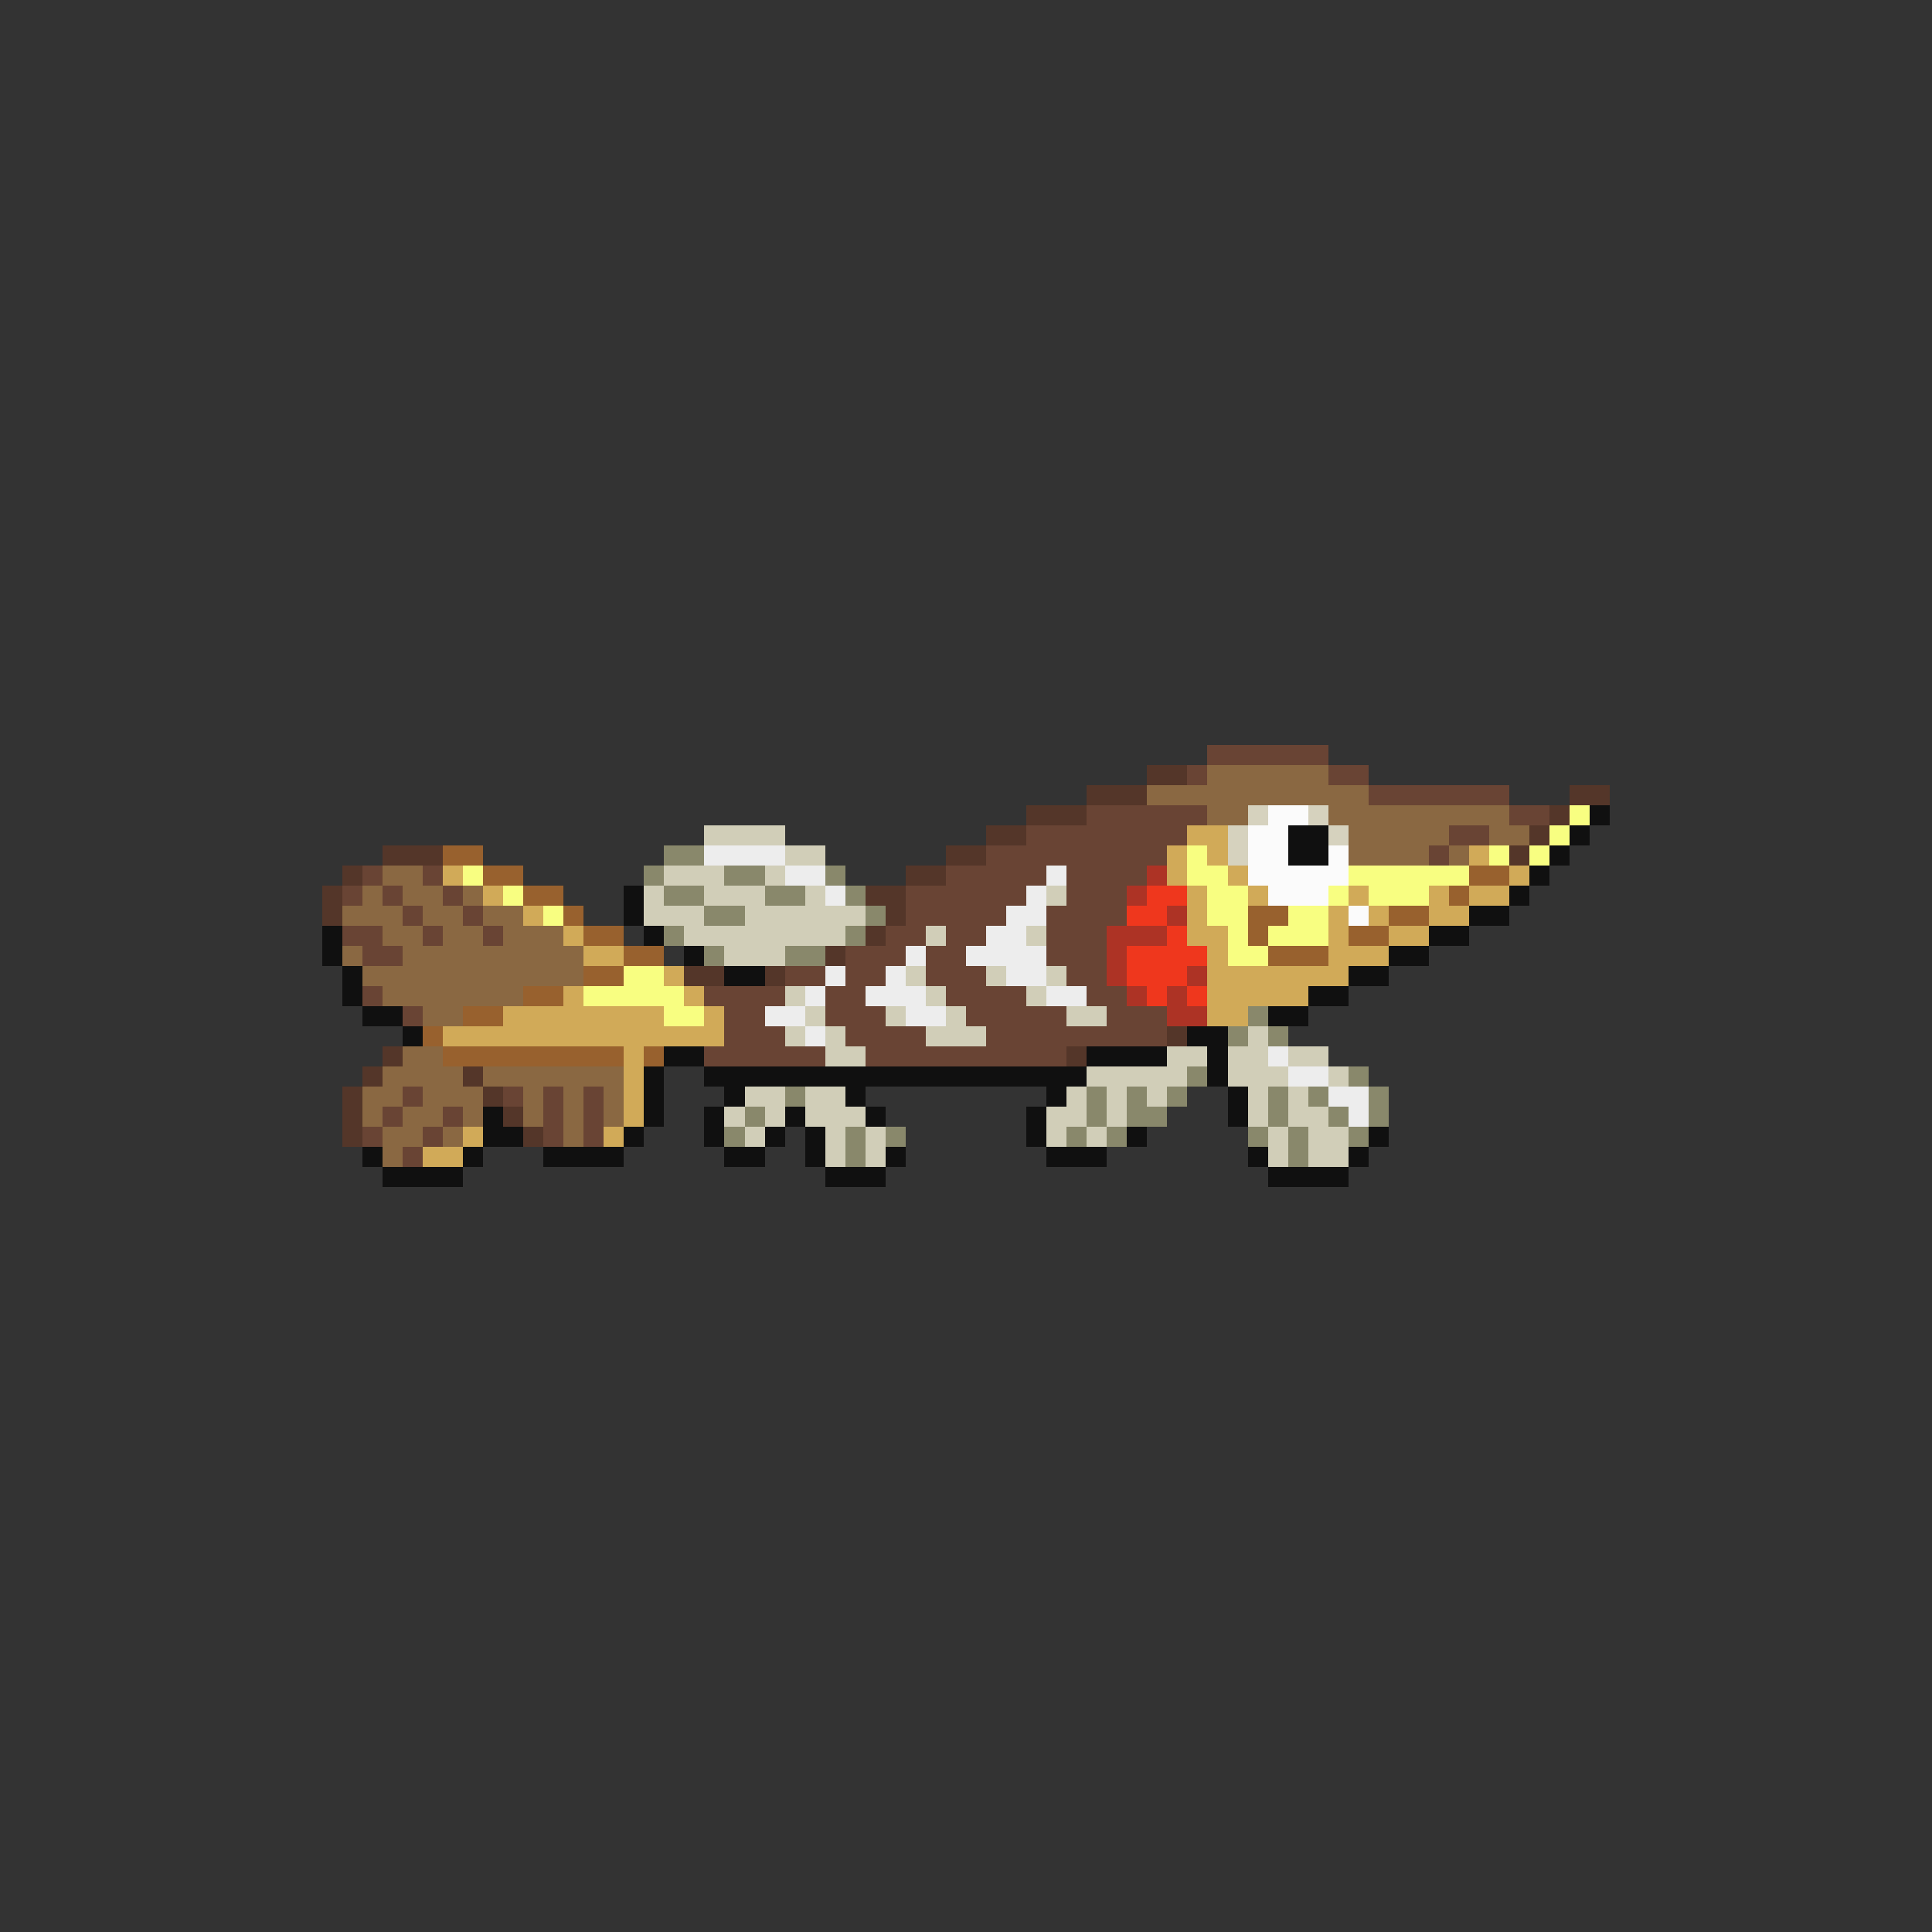 <svg xmlns="http://www.w3.org/2000/svg" viewBox="0 -0.5 96 96" shape-rendering="crispEdges">
<rect x="0" y="-0.5" width="96" height="96" fill="#333333" stroke="none"/>
<path stroke="#694434" d="M60 37h6M59 38h1M66 38h2M68 39h7M54 40h6M75 40h2M51 41h8M72 41h2M49 42h9M71 42h1M18 43h1M21 43h1M47 43h5M53 43h4M17 44h1M19 44h1M22 44h1M45 44h6M53 44h3M20 45h1M23 45h1M45 45h5M52 45h4M17 46h2M21 46h1M24 46h1M44 46h2M47 46h2M52 46h3M18 47h2M42 47h3M46 47h2M52 47h3M39 48h2M42 48h2M46 48h3M53 48h2M18 49h1M35 49h4M41 49h2M47 49h4M54 49h2M20 50h1M36 50h2M41 50h3M48 50h5M55 50h3M36 51h3M42 51h4M49 51h9M35 52h6M43 52h10M20 54h1M25 54h1M27 54h1M29 54h1M19 55h1M22 55h1M27 55h1M29 55h1M18 56h1M21 56h1M27 56h1M29 56h1M20 57h1" />
<path stroke="#543629" d="M57 38h2M54 39h3M78 39h2M51 40h3M77 40h1M49 41h2M76 41h1M19 42h3M47 42h2M75 42h1M17 43h1M45 43h2M16 44h1M43 44h2M16 45h1M44 45h1M43 46h1M41 47h1M34 48h2M38 48h1M58 51h1M19 52h1M53 52h1M18 53h1M23 53h1M17 54h1M24 54h1M17 55h1M25 55h1M17 56h1M26 56h1" />
<path stroke="#8a6842" d="M60 38h6M57 39h11M60 40h2M66 40h9M67 41h5M74 41h2M67 42h4M72 42h1M19 43h2M18 44h1M20 44h2M23 44h1M17 45h3M21 45h2M24 45h2M19 46h2M22 46h2M25 46h3M17 47h1M20 47h9M18 48h11M19 49h7M21 50h2M20 52h2M19 53h4M24 53h7M18 54h2M21 54h3M26 54h1M28 54h1M30 54h1M18 55h1M20 55h2M23 55h1M26 55h1M28 55h1M30 55h1M19 56h2M22 56h1M28 56h1M19 57h1" />
<path stroke="#d6d2be" d="M62 40h1M65 40h1M61 41h1M66 41h1M61 42h1" />
<path stroke="#fbfbfb" d="M63 40h2M62 41h2M62 42h2M66 42h1M62 43h5M63 44h3M67 45h1" />
<path stroke="#f8fe81" d="M78 40h1M77 41h1M59 42h1M74 42h1M76 42h1M23 43h1M59 43h2M67 43h6M25 44h1M60 44h2M66 44h1M68 44h3M27 45h1M60 45h2M64 45h2M61 46h1M63 46h3M61 47h2M31 48h2M29 49h5M33 50h2" />
<path stroke="#101010" d="M79 40h1M64 41h2M78 41h1M64 42h2M77 42h1M76 43h1M31 44h1M75 44h1M31 45h1M73 45h2M16 46h1M32 46h1M71 46h2M16 47h1M34 47h1M69 47h2M17 48h1M36 48h2M67 48h2M17 49h1M65 49h2M18 50h2M63 50h2M20 51h1M59 51h2M33 52h2M54 52h4M60 52h1M32 53h1M35 53h19M60 53h1M32 54h1M36 54h1M42 54h1M52 54h1M61 54h1M24 55h1M32 55h1M35 55h1M39 55h1M43 55h1M51 55h1M61 55h1M24 56h2M31 56h1M35 56h1M38 56h1M40 56h1M51 56h1M56 56h1M68 56h1M18 57h1M23 57h1M27 57h4M36 57h2M40 57h1M44 57h1M52 57h3M62 57h1M67 57h1M19 58h4M41 58h3M63 58h4" />
<path stroke="#d1ceb8" d="M35 41h4M39 42h2M33 43h3M38 43h1M32 44h1M35 44h3M40 44h1M52 44h1M32 45h3M37 45h6M34 46h8M46 46h1M51 46h1M36 47h3M45 48h1M49 48h1M52 48h1M39 49h1M46 49h1M51 49h1M40 50h1M44 50h1M47 50h1M53 50h2M39 51h1M41 51h1M46 51h3M62 51h1M41 52h2M58 52h2M61 52h2M64 52h2M54 53h5M61 53h3M66 53h1M37 54h2M40 54h2M53 54h1M55 54h1M57 54h1M62 54h1M64 54h1M36 55h1M38 55h1M40 55h3M52 55h2M55 55h1M62 55h1M64 55h2M37 56h1M41 56h1M43 56h1M52 56h1M54 56h1M63 56h1M65 56h2M41 57h1M43 57h1M63 57h1M65 57h2" />
<path stroke="#d1aa58" d="M59 41h2M58 42h1M60 42h1M73 42h1M22 43h1M58 43h1M61 43h1M75 43h1M24 44h1M59 44h1M62 44h1M67 44h1M71 44h1M73 44h2M26 45h1M59 45h1M66 45h1M68 45h1M71 45h2M28 46h1M59 46h2M66 46h1M69 46h2M29 47h2M60 47h1M66 47h3M33 48h1M60 48h7M28 49h1M34 49h1M60 49h5M25 50h8M35 50h1M60 50h2M22 51h14M31 52h1M31 53h1M31 54h1M31 55h1M23 56h1M30 56h1M21 57h2" />
<path stroke="#98612e" d="M22 42h2M24 43h2M73 43h2M26 44h2M72 44h1M28 45h1M62 45h2M69 45h2M29 46h2M62 46h1M67 46h2M31 47h2M63 47h3M29 48h2M26 49h2M23 50h2M21 51h1M22 52h9M32 52h1" />
<path stroke="#89886b" d="M33 42h2M32 43h1M36 43h2M41 43h1M33 44h2M38 44h2M42 44h1M35 45h2M43 45h1M33 46h1M42 46h1M35 47h1M39 47h2M62 50h1M61 51h1M63 51h1M59 53h1M67 53h1M39 54h1M54 54h1M56 54h1M58 54h1M63 54h1M65 54h1M68 54h1M37 55h1M54 55h1M56 55h2M63 55h1M66 55h1M68 55h1M36 56h1M42 56h1M44 56h1M53 56h1M55 56h1M62 56h1M64 56h1M67 56h1M42 57h1M64 57h1" />
<path stroke="#ededed" d="M35 42h4M39 43h2M52 43h1M41 44h1M51 44h1M50 45h2M49 46h2M45 47h1M48 47h4M41 48h1M44 48h1M50 48h2M40 49h1M43 49h3M52 49h2M38 50h2M45 50h2M40 51h1M63 52h1M64 53h2M66 54h2M67 55h1" />
<path stroke="#ad3325" d="M57 43h1M56 44h1M58 45h1M55 46h3M55 47h1M55 48h1M59 48h1M56 49h1M58 49h1M58 50h2" />
<path stroke="#ef371d" d="M57 44h2M56 45h2M58 46h1M56 47h4M56 48h3M57 49h1M59 49h1" />
</svg>